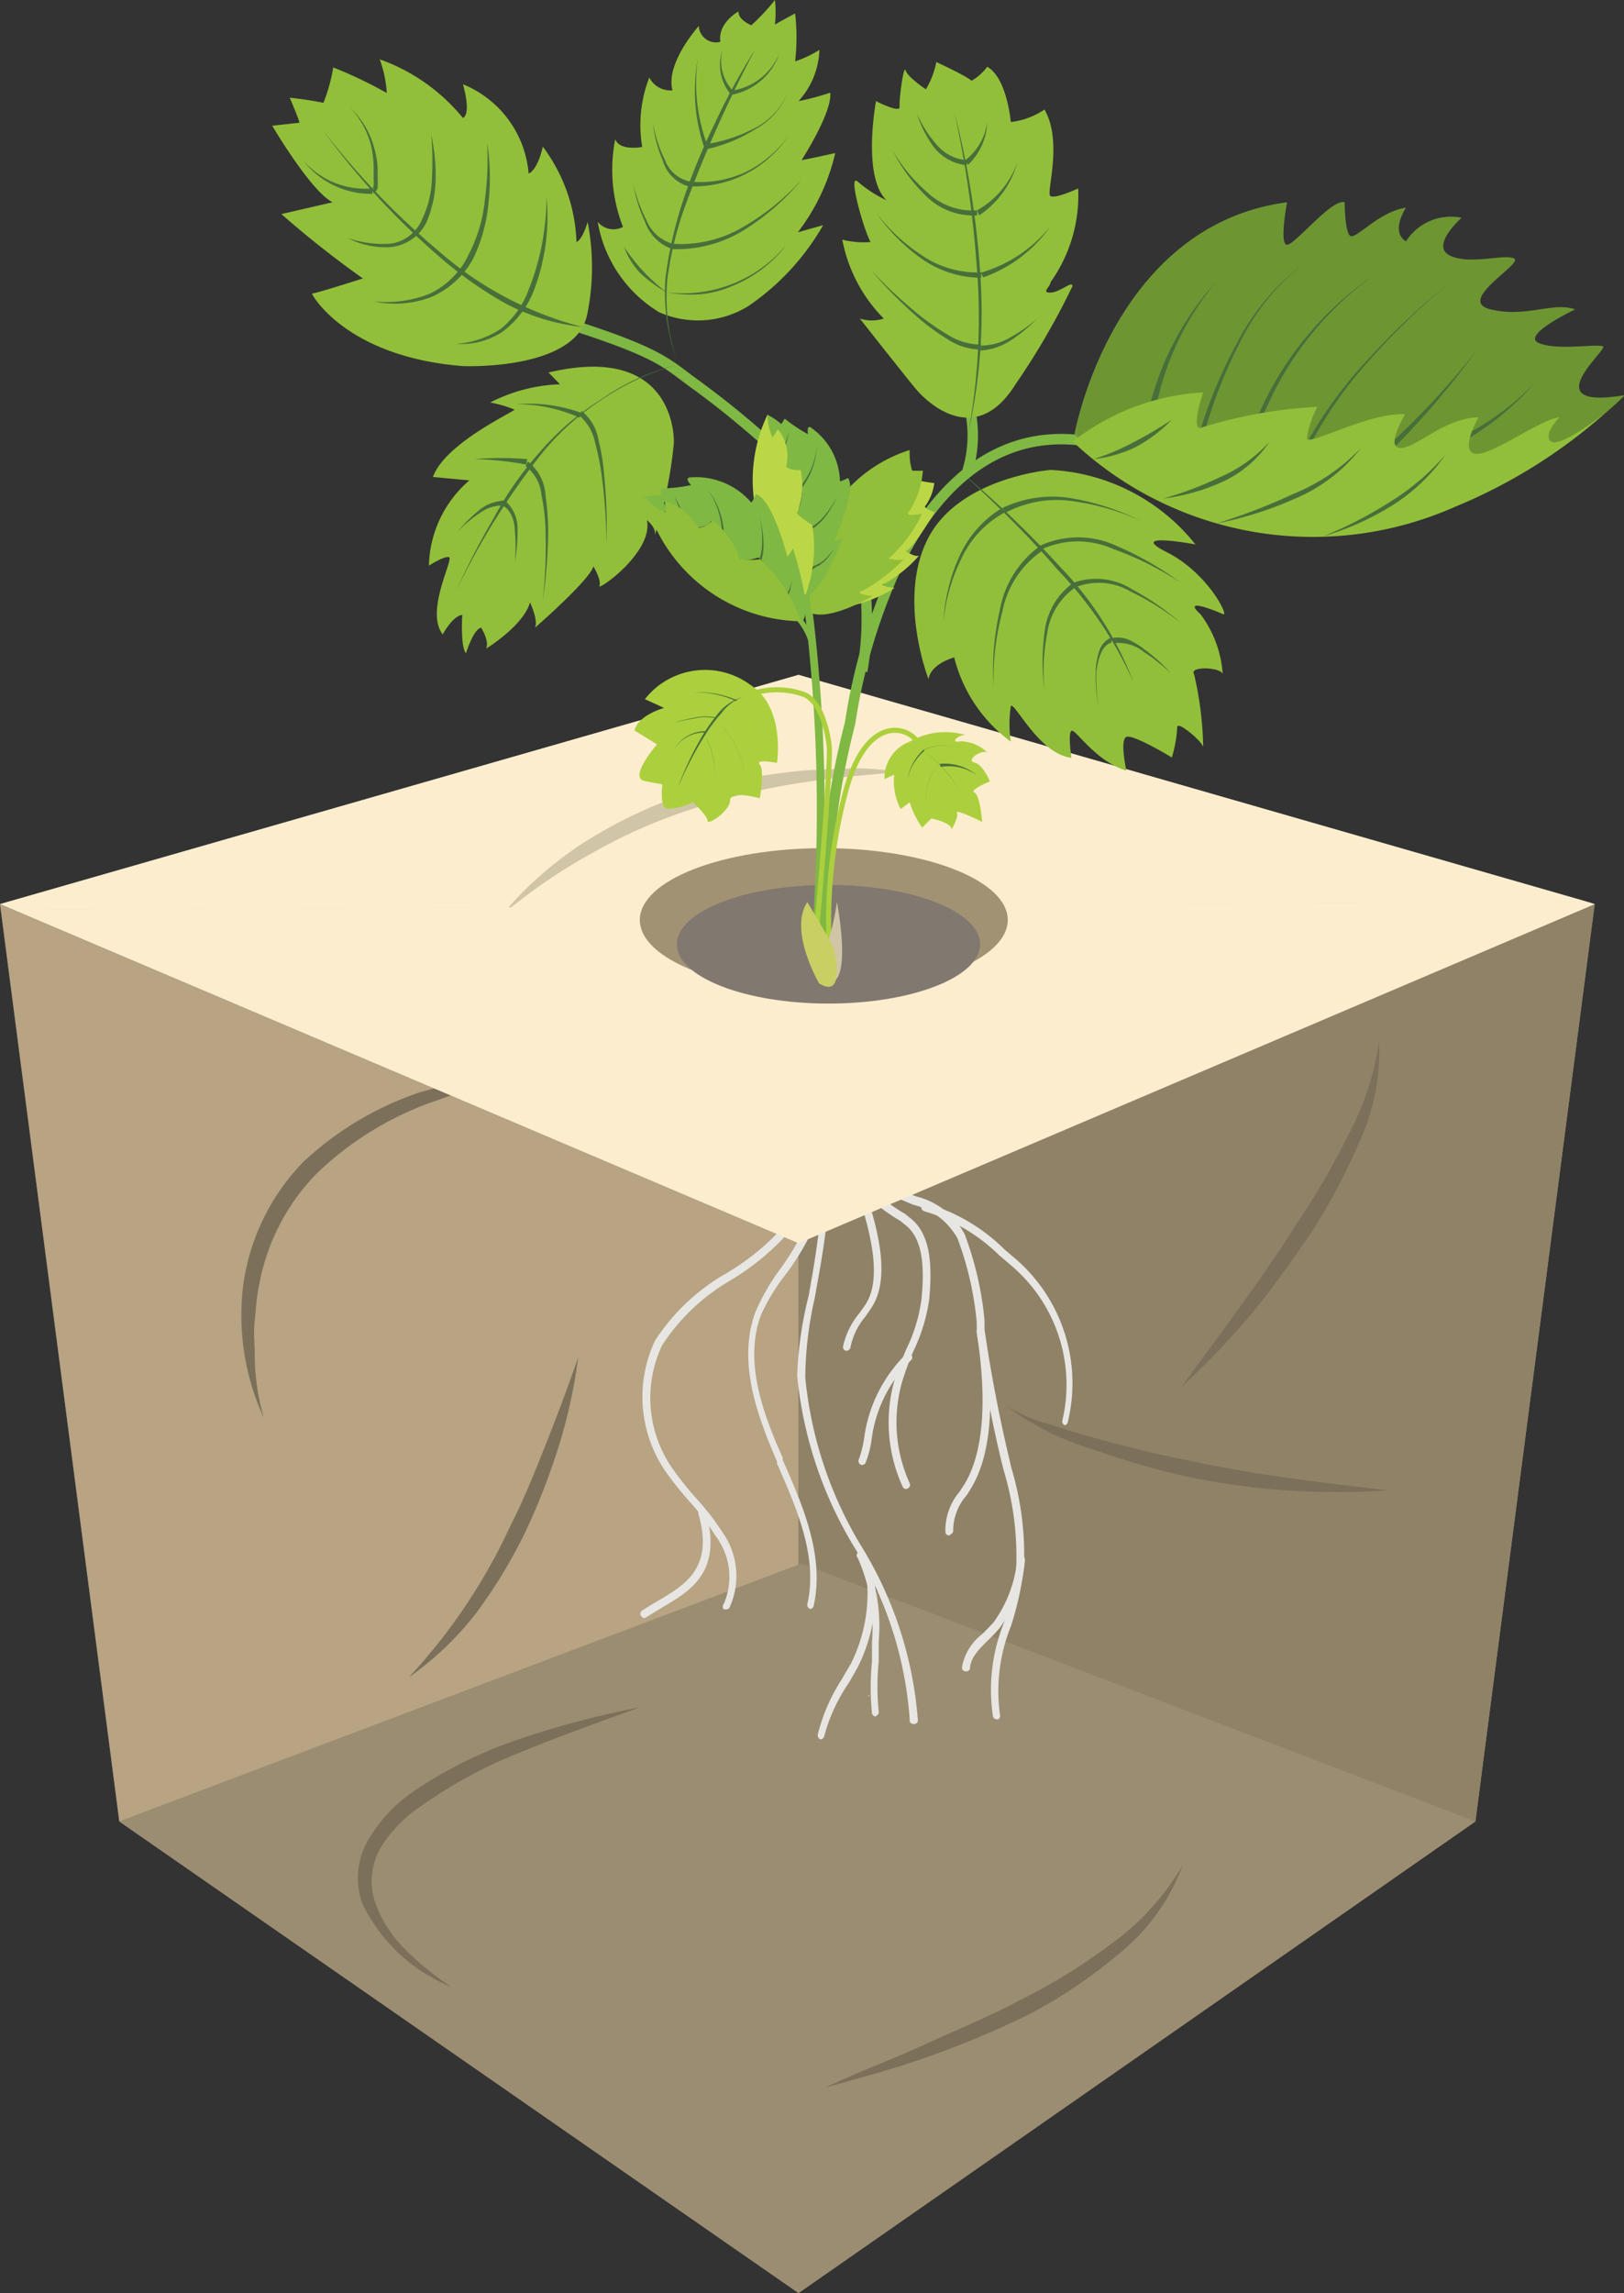 <?xml version="1.0" encoding="UTF-8"?>
<svg xmlns="http://www.w3.org/2000/svg" viewBox="0 0 48.2 68.02">
  <rect x="0" y="0" width="48.2" height="68.02" fill="#333333" stroke="none"/>
  <defs>
    <style>.cls-1{fill:#a29274;}.cls-2{fill:#e3e0c9;}.cls-3{fill:#fcedce;}.cls-4{fill:#bda885;}.cls-5{fill:#d0c5a6;}.cls-6{fill:#8f8267;}.cls-7{fill:#ab967a;opacity:0.25;}.cls-8{fill:#9b8d71;}.cls-9{fill:#7c705b;}.cls-10{fill:#e7e6e3;}.cls-11{fill:#817870;}.cls-12{fill:#92bf3a;}.cls-13{fill:#486f3a;}.cls-14{fill:#acd03d;}.cls-15,.cls-16,.cls-17{fill:none;stroke-miterlimit:10;}.cls-15,.cls-16{stroke:#7fb843;}.cls-15{stroke-width:0.31px;}.cls-16{stroke-width:0.23px;}.cls-17{stroke:#acd03d;stroke-width:0.15px;}.cls-18{fill:#6d9633;}.cls-19{fill:#7fb843;}.cls-20{fill:#bcd746;}.cls-21{fill:#c9cf62;}</style>
  </defs>
  <g id="Слой_2" data-name="Слой 2">
    <g id="Слой_1-2" data-name="Слой 1">
      <polygon class="cls-1" points="23.7 36.88 47.33 26.82 43.79 54.03 23.7 68.02 23.7 36.88"></polygon>
      <polygon class="cls-2" points="23.7 20.02 47.33 26.82 23.7 36.88 0 26.82 23.7 20.02"></polygon>
      <polygon class="cls-3" points="23.7 20.02 0 26.82 0.41 26.99 47.11 26.75 23.7 20.02"></polygon>
      <polygon class="cls-4" points="3.54 54.03 0 26.82 23.7 36.88 23.7 68.02 3.54 54.03"></polygon>
      <path class="cls-5" d="M14.89,27.15A10.84,10.84,0,0,1,17.32,25a14,14,0,0,1,3-1.44,16.32,16.32,0,0,1,3.22-.67c.55-.07,1.1-.06,1.64-.09s1.09.05,1.63.09c-1.08.1-2.16.18-3.22.36a19.36,19.36,0,0,0-3.11.77,15.66,15.66,0,0,0-2.93,1.3A16.34,16.34,0,0,0,14.89,27.15Z"></path>
      <polygon class="cls-6" points="23.7 36.88 47.33 26.82 43.79 54.03 23.7 68.02 23.7 36.88"></polygon>
      <polygon class="cls-7" points="3.54 54.03 0 26.82 23.7 36.88 23.7 68.02 3.54 54.03"></polygon>
      <polygon class="cls-8" points="23.7 68.02 3.54 54.03 23.79 46.38 43.79 54.03 23.7 68.02"></polygon>
      <path class="cls-9" d="M7.83,42.06a7.26,7.26,0,0,1-.61-3.94A6.49,6.49,0,0,1,9,34.47a9.47,9.47,0,0,1,3.47-2.07c.65-.18,1.3-.35,2-.49s1.33-.16,2-.22c-.64.17-1.29.3-1.93.45s-1.26.4-1.88.61a9.62,9.62,0,0,0-3.26,2.06,6.35,6.35,0,0,0-1.72,3.37c-.07.31-.08.64-.12,1s0,.66,0,1A6.76,6.76,0,0,0,7.83,42.06Z"></path>
      <path class="cls-9" d="M29.85,41.69a4.65,4.65,0,0,0,1.33.57c.46.15.92.29,1.39.42.94.25,1.88.49,2.83.67,1.9.41,3.83.63,5.78.86a21.83,21.83,0,0,1-5.87-.39A23.6,23.6,0,0,1,32.46,43,8.08,8.08,0,0,1,29.85,41.69Z"></path>
      <path class="cls-9" d="M17.16,40.27a15.35,15.35,0,0,1-.59,2.67,19.71,19.71,0,0,1-1,2.55,15.19,15.19,0,0,1-1.43,2.35,9.1,9.1,0,0,1-2,1.91,17,17,0,0,0,3-4.47c.41-.8.74-1.63,1.07-2.46S16.86,41.13,17.16,40.27Z"></path>
      <path class="cls-9" d="M24.49,61.93c1-.48,2-.84,2.93-1.27s1.95-.84,2.88-1.34A17.56,17.56,0,0,0,33,57.65a7.54,7.54,0,0,0,2.1-2.32,6.07,6.07,0,0,1-1.87,2.61,14.66,14.66,0,0,1-2.68,1.81,27.39,27.39,0,0,1-3,1.26C26.55,61.37,25.51,61.64,24.49,61.93Z"></path>
      <path class="cls-9" d="M13.4,58.94a5,5,0,0,1-2.64-2.46,2.23,2.23,0,0,1,.17-1.9,4.46,4.46,0,0,1,1.27-1.39,13,13,0,0,1,3.27-1.62,26.92,26.92,0,0,1,3.5-.92c-1.13.42-2.26.81-3.37,1.27a14.06,14.06,0,0,0-3.11,1.66,4,4,0,0,0-1.18,1.21,2,2,0,0,0-.2,1.57A3.66,3.66,0,0,0,12,57.8,8.38,8.38,0,0,0,13.4,58.94Z"></path>
      <path class="cls-9" d="M35.07,41.14c1.17-1.62,2.39-3.2,3.44-4.88A21.87,21.87,0,0,0,40,33.7a8.39,8.39,0,0,0,.93-2.81,6.44,6.44,0,0,1-.59,3,18.41,18.41,0,0,1-1.42,2.67c-.57.83-1.15,1.66-1.79,2.43A23.71,23.71,0,0,1,35.07,41.14Z"></path>
      <polygon class="cls-10" points="25.79 50.33 25.81 50.29 25.77 50.29 25.79 50.33"></polygon>
      <path class="cls-10" d="M21.54,47.74h-.06a.13.13,0,0,1,0-.16,2,2,0,0,0-.23-2,7.74,7.74,0,0,0-.75-1,10.15,10.15,0,0,1-.66-.81,3.91,3.91,0,0,1-.4-4,6.13,6.13,0,0,1,2.12-2,7.26,7.26,0,0,0,1.84-1.55c.94-1.25.95-2.94.87-4.71a.1.1,0,0,1,.11-.12h0a.12.12,0,0,1,.12.11c.08,1.81.07,3.55-.92,4.86A7.44,7.44,0,0,1,21.65,38a6,6,0,0,0-2,1.91A3.66,3.66,0,0,0,20,43.62a9.75,9.75,0,0,0,.64.8,7.55,7.55,0,0,1,.78,1,2.25,2.25,0,0,1,.23,2.27A.11.11,0,0,1,21.54,47.74Z"></path>
      <path class="cls-10" d="M19.14,48a.12.12,0,0,1-.1-.05.11.11,0,0,1,0-.16c.16-.11.33-.21.5-.31.84-.49,1.64-1,1.19-2.57a.11.11,0,0,1,.08-.14.12.12,0,0,1,.14.08c.5,1.78-.45,2.34-1.29,2.83l-.49.3Z"></path>
      <path class="cls-10" d="M24.05,47.73h0a.13.13,0,0,1-.09-.14c.32-1.4-.3-2.81-.9-4.18l0-.06c-.64-1.47-1.16-3-.64-4.43a6.58,6.58,0,0,1,.76-1.31,7.53,7.53,0,0,0,.56-.9,8.55,8.55,0,0,0,.57-4.47.1.1,0,0,1,.11-.12h0c.07,0,.12,0,.12.1a8.76,8.76,0,0,1-.59,4.6,8.45,8.45,0,0,1-.58.92A5.79,5.79,0,0,0,22.59,39c-.5,1.32,0,2.82.64,4.24l0,.07c.59,1.33,1.25,2.84.92,4.32A.12.12,0,0,1,24.05,47.73Z"></path>
      <path class="cls-10" d="M27.12,51.14h0A.11.11,0,0,1,27,51a11.29,11.29,0,0,0-1.66-5.13,12,12,0,0,1-1.68-5.06A11.23,11.23,0,0,1,24,38.44l.09-.51a26.76,26.76,0,0,0,.36-6.32.12.12,0,0,1,.11-.13h0a.11.11,0,0,1,.12.11A26.23,26.23,0,0,1,24.27,38l-.09.51a10.94,10.94,0,0,0-.28,2.35,11.82,11.82,0,0,0,1.66,5A11.47,11.47,0,0,1,27.24,51,.11.11,0,0,1,27.12,51.14Z"></path>
      <path class="cls-10" d="M24.36,51.6h0a.13.13,0,0,1-.09-.14A5.4,5.4,0,0,1,25,49.79c.08-.15.17-.29.25-.43a4.68,4.68,0,0,0,.46-2.7.11.11,0,0,1,.08-.14.11.11,0,0,1,.14.08,4.83,4.83,0,0,1-.48,2.87l-.25.44a5.17,5.17,0,0,0-.74,1.6A.13.13,0,0,1,24.36,51.6Z"></path>
      <path class="cls-10" d="M26,50.92a.12.12,0,0,1-.12-.1,7.92,7.92,0,0,1,0-1.54c0-.19,0-.38,0-.57a5.07,5.07,0,0,0-.42-2.49.11.11,0,0,1,0-.16.11.11,0,0,1,.16,0,5.18,5.18,0,0,1,.46,2.63c0,.2,0,.39,0,.59a7.42,7.42,0,0,0,0,1.49.11.11,0,0,1-.09.13Z"></path>
      <path class="cls-10" d="M26.9,44.17a.11.11,0,0,1-.11-.07,4.59,4.59,0,0,1-.23-3.2c.1-.3.22-.6.34-.88a4.85,4.85,0,0,0,.45-1.48c.08-.85.08-1.78-.49-2.21l-.15-.12A4.68,4.68,0,0,1,24.4,31.6a.11.11,0,0,1,.11-.12h0a.13.13,0,0,1,.11.12A4.47,4.47,0,0,0,26.85,36l.15.12c.66.5.66,1.5.58,2.42a5.19,5.19,0,0,1-.47,1.54,8.89,8.89,0,0,0-.32.86A4.37,4.37,0,0,0,27,44a.12.12,0,0,1-.05.15Z"></path>
      <path class="cls-10" d="M25.55,43.45h0a.12.12,0,0,1-.06-.16,3.09,3.09,0,0,0,.16-.65,4.28,4.28,0,0,1,1.23-2.46.12.12,0,0,1,.16,0,.12.12,0,0,1,0,.17,4,4,0,0,0-1.17,2.34,2.88,2.88,0,0,1-.18.7A.11.11,0,0,1,25.55,43.45Z"></path>
      <path class="cls-10" d="M25.12,40.07h0a.11.11,0,0,1-.1-.12,2.31,2.31,0,0,1,.49-1l.17-.24c.57-.86.06-2.44-.27-3.48L25.34,35a.12.12,0,0,1,.08-.15.11.11,0,0,1,.14.08l.06.19c.37,1.15.87,2.73.24,3.68l-.17.25a2,2,0,0,0-.45.93A.13.13,0,0,1,25.12,40.07Z"></path>
      <path class="cls-10" d="M29.58,51a.11.11,0,0,1-.11-.09,5.33,5.33,0,0,1,.31-2.73,8.65,8.65,0,0,0,.38-1.64,8.82,8.82,0,0,0-.37-2.92l-.07-.28c-.3-1.25-.54-2.54-.73-3.82l0-.29a9.59,9.59,0,0,0-.57-2.49,2.05,2.05,0,0,0-1.31-1c-1.09-.45-2.45-1-2.84-4.22a.11.11,0,0,1,.1-.13c.06,0,.12,0,.13.1.37,3.09,1.61,3.59,2.69,4a2.23,2.23,0,0,1,1.44,1.12,9.75,9.75,0,0,1,.59,2.55l0,.28c.19,1.28.43,2.56.73,3.81l.06.27a9,9,0,0,1,.38,3A9.51,9.51,0,0,1,30,48.25a5.13,5.13,0,0,0-.32,2.62.11.11,0,0,1-.08.14Z"></path>
      <path class="cls-10" d="M28.18,45.55a.12.12,0,0,1-.12-.09,1.77,1.77,0,0,1,.42-1.21l.15-.23c.55-.92.68-2.43.36-4.49a.12.12,0,0,1,.1-.14.14.14,0,0,1,.13.1c.32,2.12.19,3.68-.39,4.64a2.13,2.13,0,0,1-.16.25,1.59,1.59,0,0,0-.38,1,.12.12,0,0,1-.09.14Z"></path>
      <path class="cls-10" d="M28.66,49.58h0a.11.11,0,0,1-.11-.12,1.6,1.6,0,0,1,.62-1c.11-.12.23-.23.33-.35a3.79,3.79,0,0,0,.69-1.84.11.11,0,0,1,.12-.11h0a.11.11,0,0,1,.11.12,4,4,0,0,1-.74,2,4.12,4.12,0,0,1-.35.37c-.27.27-.53.52-.54.85A.12.12,0,0,1,28.66,49.58Z"></path>
      <path class="cls-10" d="M31.61,42.28h0a.12.12,0,0,1-.08-.14A4.63,4.63,0,0,0,30,37.53l-.34-.29a5.31,5.31,0,0,0-2.23-1.31.12.12,0,0,1-.08-.15.13.13,0,0,1,.15-.08,5.45,5.45,0,0,1,2.32,1.37l.33.28a4.87,4.87,0,0,1,1.54,4.84A.12.12,0,0,1,31.61,42.28Z"></path>
      <polygon class="cls-3" points="0.41 26.99 23.7 36.88 47.33 26.82 47.11 26.75 0.41 26.99"></polygon>
      <ellipse class="cls-1" cx="24.45" cy="27.29" rx="5.46" ry="2.13"></ellipse>
      <ellipse class="cls-11" cx="24.59" cy="28.01" rx="4.5" ry="1.76"></ellipse>
      <path class="cls-12" d="M31.18,13.94s-2.67.21-3.62,2,0,4.21,0,4.21,0-.41.76-.65A4.43,4.43,0,0,0,30,22a3.64,3.64,0,0,1,0-1.05c.1-.17.83,1.42,1.8,1.53,0,0-.11-.72,0-.8s.7.9,1.63,1.18c0,0-.2-.91,0-1s1.35.61,1.35.61a3.77,3.77,0,0,0,.16-.9c0-.2.73.41.77.59A10.15,10.15,0,0,0,35.44,20c-.16-.25.81-.21.85,0a3.33,3.33,0,0,0-.66-1.78c-.58-.52.48-.09.67,0s-.44-1.22-1.67-1.84.85-.23.85-.23A5.87,5.87,0,0,0,31.18,13.94Z"></path>
      <path class="cls-13" d="M29.75,15.07a3.43,3.43,0,0,1,2.11-.28,7.54,7.54,0,0,1,2,.66,7.22,7.22,0,0,0-2-.58,3.26,3.26,0,0,0-2,.33Z"></path>
      <path class="cls-13" d="M28,18.48a5.38,5.38,0,0,1,.45-1.92,3.22,3.22,0,0,1,1.29-1.49l.08.13a3,3,0,0,0-1.3,1.4A5.32,5.32,0,0,0,28,18.48Z"></path>
      <path class="cls-13" d="M30.89,16.18a2.69,2.69,0,0,1,2.22,0,9.55,9.55,0,0,1,1.94,1.11,9.28,9.28,0,0,0-2-1,2.57,2.57,0,0,0-2.12,0Z"></path>
      <path class="cls-13" d="M29.49,20.41a8,8,0,0,1,.18-2.29,3,3,0,0,1,1.22-1.94l.07.14a2.84,2.84,0,0,0-1.21,1.82A7.92,7.92,0,0,0,29.49,20.41Z"></path>
      <path class="cls-13" d="M31.85,17.29a2,2,0,0,1,1.75.19,8.12,8.12,0,0,1,1.45,1,7.91,7.91,0,0,0-1.49-.93,1.87,1.87,0,0,0-1.64-.13Z"></path>
      <path class="cls-13" d="M31,20.49A6.52,6.52,0,0,1,31,18.78a2.08,2.08,0,0,1,.85-1.49l.07.13a2,2,0,0,0-.84,1.37A6,6,0,0,0,31,20.49Z"></path>
      <path class="cls-13" d="M33,18.93a.85.85,0,0,1,.55.07,2.52,2.52,0,0,1,.44.28,5,5,0,0,1,.76.69,6,6,0,0,0-.8-.63,1.21,1.21,0,0,0-.9-.26Z"></path>
      <path class="cls-13" d="M32.61,21a4.91,4.91,0,0,1-.09-1.09,2.11,2.11,0,0,1,.09-.55.65.65,0,0,1,.38-.45l0,.15c-.31.09-.4.52-.45.86A5.58,5.58,0,0,0,32.61,21Z"></path>
      <path class="cls-13" d="M28.52,14a30,30,0,0,1,2.94,2.81,10.13,10.13,0,0,1,2.18,3.42,11.65,11.65,0,0,0-2.26-3.34C30.49,15.85,29.51,14.91,28.52,14Z"></path>
      <path class="cls-14" d="M22.29,20.33a2.27,2.27,0,0,0-3.15.41l.57.26s-.77.21-.88.67l.67.41s-.87,1-.36,1.09l.52.1s-.1.67.15.72a1.55,1.55,0,0,0,.75-.2s.44.41.44.56.67-.3.67-.61.88-.06.88-.06.15-.82,0-1,.51-.05.51-.05S23.32,21,22.29,20.33Z"></path>
      <path class="cls-13" d="M20.14,23.3a9.86,9.86,0,0,1,.72-1.5,5.6,5.6,0,0,1,.49-.68,1.49,1.49,0,0,1,.71-.45h0a1.38,1.38,0,0,0-.65.49,4.51,4.51,0,0,0-.49.66,10.28,10.28,0,0,0-.77,1.47Z"></path>
      <path class="cls-13" d="M21.85,20.8a2.84,2.84,0,0,0-1.29-.26,2.82,2.82,0,0,1,1.31.23Z"></path>
      <path class="cls-13" d="M22.78,22.12a2.14,2.14,0,0,0-.93-1.32l0,0A2.15,2.15,0,0,1,22.78,22.12Z"></path>
      <path class="cls-13" d="M21.25,21.31a1.33,1.33,0,0,0-.63,0,4.75,4.75,0,0,0-.63.14,3.64,3.64,0,0,1,.63-.16,1.43,1.43,0,0,1,.65,0Z"></path>
      <path class="cls-13" d="M22.11,23a2.66,2.66,0,0,0-.86-1.64l0,0A2.71,2.71,0,0,1,22.11,23Z"></path>
      <path class="cls-13" d="M20.92,21.73a1.06,1.06,0,0,0-.93.52,1.09,1.09,0,0,1,.94-.56Z"></path>
      <path class="cls-13" d="M21.21,23a2.24,2.24,0,0,0-.31-1.23l0,0A2.38,2.38,0,0,1,21.21,23Z"></path>
      <path class="cls-14" d="M27,22a1.16,1.16,0,0,0-.75,1.11l.29-.13A1.81,1.81,0,0,0,26.73,24L27,23.8a2.63,2.63,0,0,0,.37.75l.27-.27s.62.12.6.33c0,0,.22-.37.16-.5s.75.27.75.27-.06-.8-.23-.87.46-.33.46-.33-.19-.49-.46-.56.23-.41.39-.29a1.16,1.16,0,0,0-.8-.34c-.38.07,0-.26.2-.17A2.13,2.13,0,0,0,27,22Z"></path>
      <path class="cls-13" d="M27.44,22.27a1.5,1.5,0,0,0-.51.89,1.53,1.53,0,0,1,.48-.92Z"></path>
      <path class="cls-13" d="M28.53,23.55a3.72,3.72,0,0,0-1.12-1.28l0,0A3.92,3.92,0,0,1,28.53,23.55Z"></path>
      <path class="cls-13" d="M27.41,22.24a1.6,1.6,0,0,1,1.25,0,1.59,1.59,0,0,0-1.23,0Z"></path>
      <path class="cls-13" d="M27.89,22.66A1.5,1.5,0,0,1,29,23a1.44,1.44,0,0,0-1.08-.25Z"></path>
      <path class="cls-13" d="M27.49,23.83a1.38,1.38,0,0,1,.4-1.16l0,0A1.41,1.41,0,0,0,27.49,23.83Z"></path>
      <path class="cls-15" d="M28.41,11.14a3.64,3.64,0,0,1,.27,2.94"></path>
      <path class="cls-15" d="M32.55,13.14c-3.91-.82-5.64,3.05-6.06,3.95a17.35,17.35,0,0,0-1.26,4.36A23.57,23.57,0,0,0,24.49,28"></path>
      <path class="cls-15" d="M15.63,9.22c3.75,1.13,4,1.43,4.87,2.08a27.15,27.15,0,0,1,3.75,3.26,5.66,5.66,0,0,1,1.34,2.24,9,9,0,0,1,0,3.11"></path>
      <path class="cls-16" d="M23.91,17.42a48.63,48.63,0,0,1,.29,10.52"></path>
      <path class="cls-17" d="M22.06,20.68a2.38,2.38,0,0,1,1.85-.06c.44.23.64,1,.7,1.5s-.35,5.32-.41,5.82"></path>
      <path class="cls-17" d="M27.22,22c-.29-.46-1.52-.81-2.13,1.51A14.74,14.74,0,0,0,24.61,28"></path>
      <path class="cls-18" d="M31.89,12.88S33,6.69,38.2,6c0,0-.24,1.26,0,1.26S39.53,5.88,39.91,6c0,0,0,.9.17,1s.84-.72,1.65-.84c0,0-.48.71,0,1a1.58,1.58,0,0,1,1.65-.7s-.94.83-.35,1.12,1.63-.06,1.91.09-1.76,1.26-.69,1.51,1.86-.24,2.5,0c0,0-1.64.77-1.07,1s1.77,0,1.9.1-2.06,1.9.65,1.44C48.2,11.74,39.84,20.31,31.89,12.88Z"></path>
      <path class="cls-13" d="M34.12,12.06a8.57,8.57,0,0,1,2-3.73,8.39,8.39,0,0,0-1.81,3.76Z"></path>
      <path class="cls-13" d="M35.53,13.08a14.35,14.35,0,0,1,1.18-2.9,7.1,7.1,0,0,1,2-2.38,6.91,6.91,0,0,0-1.94,2.42,14.31,14.31,0,0,0-1.1,2.9Z"></path>
      <path class="cls-13" d="M37.2,12.67a9.71,9.71,0,0,1,3.58-4.51,9.66,9.66,0,0,0-3.44,4.56Z"></path>
      <path class="cls-13" d="M38.72,13.26a12.47,12.47,0,0,1,1.92-2.64A20.09,20.09,0,0,1,43,8.41a20.82,20.82,0,0,0-2.34,2.26,12.15,12.15,0,0,0-1.84,2.66Z"></path>
      <path class="cls-13" d="M41,13.4a23.77,23.77,0,0,0,2.82-3,23.76,23.76,0,0,1-2.71,3.14Z"></path>
      <path class="cls-13" d="M43.29,13a8,8,0,0,0,2.25-1.63,8.31,8.31,0,0,1-2.18,1.77Z"></path>
      <path class="cls-12" d="M43.26,15a10.4,10.4,0,0,1-11.42-1.9,6.9,6.9,0,0,1,3.87-1.46s-.35,1-.1,1.06a13.84,13.84,0,0,1,3.49-.63,2.69,2.69,0,0,0-.31.94c.05.22,1.89-.79,2.91-.72,0,0-.6,1-.13,1s1.3-.89,2.31-.91c0,0-.57,1-.1,1.08s1.89-1,2.5-1.08c0,0-.51.53-.24.72s1.57-.82,1.57-.82A15.57,15.57,0,0,1,43.26,15"></path>
      <path class="cls-13" d="M32.46,13.62a7.09,7.09,0,0,0,1.2-.51,11.71,11.71,0,0,0,1.12-.66,4.36,4.36,0,0,1-1.05.8A3.79,3.79,0,0,1,32.46,13.62Z"></path>
      <path class="cls-13" d="M34.52,14.79a10.46,10.46,0,0,0,1.7-.64,4.23,4.23,0,0,0,1.46-1.05,3.35,3.35,0,0,1-1.39,1.19A6.07,6.07,0,0,1,34.52,14.79Z"></path>
      <path class="cls-13" d="M36.1,15.53a18,18,0,0,0,2.29-.88,5.73,5.73,0,0,0,2-1.36,4.81,4.81,0,0,1-1.95,1.5A10.87,10.87,0,0,1,36.1,15.53Z"></path>
      <path class="cls-13" d="M39.27,15.91a12.11,12.11,0,0,0,1.95-1,7.16,7.16,0,0,0,1.68-1.42A5.46,5.46,0,0,1,41.31,15,8.24,8.24,0,0,1,39.27,15.91Z"></path>
      <path class="cls-12" d="M27.21,11.57s1.61,1.95,2.93-.17a21.66,21.66,0,0,0,1.69-2.91c0-.18-.36.18-.65.19s0-.18,0-.31A4.43,4.43,0,0,0,32,5.59s-.71.33-.83.22S31.55,4.2,31,3.25a2.26,2.26,0,0,1-1,.37s-.11-1.31-.7-1.64a1.48,1.48,0,0,1-.51.44s.38.07-1-.58a2.49,2.49,0,0,1-.31.81s-.54-.36-.6-.56-.2.88-.18,1.08S26,3,26,3s-.42,2.23.31,2.94a3.71,3.71,0,0,1-.85-.55c-.32-.29.2,1.5.38,1.79A2.62,2.62,0,0,1,25,7.11a4.51,4.51,0,0,0,1.23,2.34,1.15,1.15,0,0,1-.71,0S27,11.33,27.21,11.57Z"></path>
      <path class="cls-13" d="M28.32,3.3a26.28,26.28,0,0,1,.77,4.75,16.32,16.32,0,0,1-.35,4.78A18.67,18.67,0,0,0,29,8.05,31.9,31.9,0,0,0,28.32,3.3Z"></path>
      <path class="cls-13" d="M29.13,10.25A1.71,1.71,0,0,0,30,10a4.23,4.23,0,0,0,.78-.55,4.42,4.42,0,0,1-.74.62,1.86,1.86,0,0,1-.94.33Z"></path>
      <path class="cls-13" d="M25.84,8a14,14,0,0,0,1.5,1.39,7.76,7.76,0,0,0,.84.57,1.81,1.81,0,0,0,.94.26v.15a1.82,1.82,0,0,1-1-.31,6.44,6.44,0,0,1-.84-.61A13.23,13.23,0,0,1,25.84,8Z"></path>
      <path class="cls-13" d="M29.11,8.09a4.14,4.14,0,0,0,2.07-1.38,4.11,4.11,0,0,1-2,1.52Z"></path>
      <path class="cls-13" d="M26,6.3a5.38,5.38,0,0,0,1.37,1.28,2.92,2.92,0,0,0,1.75.5v.16a3.1,3.1,0,0,1-1.8-.59A5.5,5.5,0,0,1,26,6.3Z"></path>
      <path class="cls-13" d="M29,6.24a2.65,2.65,0,0,0,1.19-1.41,2.76,2.76,0,0,1-1.13,1.56Z"></path>
      <path class="cls-13" d="M26.49,4.46a4.9,4.9,0,0,0,1.05,1.26A1.94,1.94,0,0,0,29,6.24l0,.15a2,2,0,0,1-1.55-.61A5.11,5.11,0,0,1,26.49,4.46Z"></path>
      <path class="cls-13" d="M28.64,4.76a1.71,1.71,0,0,0,.66-1.14,1.82,1.82,0,0,1-.57,1.27Z"></path>
      <path class="cls-13" d="M27.21,3.36a3.5,3.5,0,0,0,.58.92,1.29,1.29,0,0,0,.9.47V4.9a1.41,1.41,0,0,1-1-.57A3.49,3.49,0,0,1,27.21,3.36Z"></path>
      <path class="cls-12" d="M17.74,6.58a3.89,3.89,0,0,0,1.82,2.68,2.84,2.84,0,0,0,2.65-.18,7.27,7.27,0,0,0,2.22-2.4l-.75.21a6.12,6.12,0,0,0,1.11-2.35s-.8.18-1,.21c0,0,.92-1.42.85-2A7.64,7.64,0,0,1,23.7,3a2.38,2.38,0,0,0,.62-1.52,3.27,3.27,0,0,1-.72.34,6.44,6.44,0,0,0,0-1.42s-.44.23-.6.33A3.39,3.39,0,0,0,23,0a6.29,6.29,0,0,1-.7.75S21.9.59,21.92.34c0,0-.62.33-.54.9a.51.51,0,0,1-.64-.47s-1,1.11-.78,1.91a.71.71,0,0,1-.69-.38,3.92,3.92,0,0,0-.21,2.06s-.67.13-.8-.23a4.66,4.66,0,0,0,.23,2.6A.6.6,0,0,1,17.74,6.58Z"></path>
      <path class="cls-13" d="M23.81,5.31A7.07,7.07,0,0,1,22.12,6.8a3.79,3.79,0,0,1-2.18.59l0-.16a3.62,3.62,0,0,0,2.12-.5A7.13,7.13,0,0,0,23.81,5.31Z"></path>
      <path class="cls-13" d="M20.08,10.66a5.8,5.8,0,0,1-.33-2.41,12.26,12.26,0,0,1,.55-2.38,18.56,18.56,0,0,1,.94-2.26,19.28,19.28,0,0,1,1.17-2.14,38.26,38.26,0,0,0-2,4.44,10.27,10.27,0,0,0-.6,2.35A5.92,5.92,0,0,0,20.08,10.66Z"></path>
      <path class="cls-13" d="M23.29,7.33a3.87,3.87,0,0,1-1.57,1.16,3.09,3.09,0,0,1-.95.24,4.06,4.06,0,0,1-1-.06h0a4,4,0,0,0,1.92-.23,3.92,3.92,0,0,0,1.59-1.11Z"></path>
      <path class="cls-13" d="M18.52,7.32a5.58,5.58,0,0,0,1.26,1.35A4.06,4.06,0,0,1,19,8.1,2.27,2.27,0,0,1,18.52,7.32Z"></path>
      <path class="cls-13" d="M18.8,5.47a4.58,4.58,0,0,0,.39,1.07,1.19,1.19,0,0,0,.77.69l0,.16a1.31,1.31,0,0,1-.82-.82A4.21,4.21,0,0,1,18.8,5.47Z"></path>
      <path class="cls-13" d="M20.52,5.39a3.23,3.23,0,0,0,1.62-.29A3.42,3.42,0,0,0,23.42,4a3.38,3.38,0,0,1-2.91,1.53Z"></path>
      <path class="cls-13" d="M19.38,3.64a3.76,3.76,0,0,0,.35,1.09,1,1,0,0,0,.79.66v.16a1.12,1.12,0,0,1-.85-.79A3.69,3.69,0,0,1,19.38,3.64Z"></path>
      <path class="cls-13" d="M20.9,4.37a5.19,5.19,0,0,1-.19-2.62A5.24,5.24,0,0,0,21,4.32Z"></path>
      <path class="cls-13" d="M23.42,2.63a2.1,2.1,0,0,1-1,1.2A4.53,4.53,0,0,1,21,4.42l0-.15a4.68,4.68,0,0,0,1.46-.5A2.05,2.05,0,0,0,23.42,2.63Z"></path>
      <path class="cls-13" d="M21.72,2.69a1.83,1.83,0,0,0,1.42-1.12,1.87,1.87,0,0,1-1.42,1.24Z"></path>
      <path class="cls-13" d="M21.45,1.47a1.28,1.28,0,0,0,.31,1.23l-.07.1A1.35,1.35,0,0,1,21.45,1.47Z"></path>
      <path class="cls-12" d="M13.74,10.86c.07,0,2.82.11,3.55-1.15a1.52,1.52,0,0,0,.15-.44,7,7,0,0,0,0-2.69s-.13.5-.33.6a5,5,0,0,0-1-2.83s-.13.66-.42.8A3.14,3.14,0,0,0,13.74,2.5s.26.86,0,1a5.62,5.62,0,0,0-2.47-1.74,3.52,3.52,0,0,1,.21,1A12.89,12.89,0,0,0,9.89,2,5,5,0,0,1,9.6,3.05a10.27,10.27,0,0,0-1-.15s.25.58.29.74l-.81.09S9.22,5.67,9.87,6l-1.52.35h0a29.88,29.88,0,0,0,2.42,1.91s-1.34.43-1.51.45C9.22,8.67,10.2,10.58,13.74,10.86Z"></path>
      <path class="cls-13" d="M9.63,3.92A23,23,0,0,0,13,7.43,10.36,10.36,0,0,0,17.29,9.7v0A6.34,6.34,0,0,1,15,9a11.69,11.69,0,0,1-2-1.42,22.26,22.26,0,0,1-3.33-3.6Z"></path>
      <path class="cls-13" d="M14.46,4.24A6.59,6.59,0,0,1,14.5,6a4.82,4.82,0,0,1-.45,1.66A2.58,2.58,0,0,1,12.8,8.81a3,3,0,0,1-1.71.13,3.49,3.49,0,0,0,1.67-.23,2.44,2.44,0,0,0,1.15-1.16,4.48,4.48,0,0,0,.48-1.61A9.64,9.64,0,0,0,14.46,4.24Z"></path>
      <path class="cls-13" d="M16.22,5.84a6.12,6.12,0,0,1-.4,2.84,2.78,2.78,0,0,1-.89,1.15,2.19,2.19,0,0,1-1.38.37,2.74,2.74,0,0,0,1.32-.45,2.69,2.69,0,0,0,.81-1.13A7.48,7.48,0,0,0,16.22,5.84Z"></path>
      <path class="cls-13" d="M12.8,4a5.68,5.68,0,0,1,.13,1.3,3.39,3.39,0,0,1-.27,1.29,1.33,1.33,0,0,1-1.07.74,2.43,2.43,0,0,1-1.27-.27,3.23,3.23,0,0,0,1.26.17,1.19,1.19,0,0,0,.94-.71,3,3,0,0,0,.3-1.22A9.43,9.43,0,0,0,12.8,4Z"></path>
      <path class="cls-13" d="M11.09,5.59c-.08,0,0,0,0-.09a.94.94,0,0,0,0-.16c0-.11,0-.22,0-.33a3,3,0,0,0-.07-.66,2.54,2.54,0,0,0-.63-1.16,2.55,2.55,0,0,1,.7,1.14,2.62,2.62,0,0,1,.12.68c0,.11,0,.23,0,.35a1.11,1.11,0,0,1,0,.17c0,.07,0,.09-.13.22Z"></path>
      <path class="cls-13" d="M9,4.76a2.45,2.45,0,0,0,2.05.83v.16A2.53,2.53,0,0,1,9,4.76Z"></path>
      <path class="cls-12" d="M20,13.14s.13-3-3.72-2.09l.34.35a4.87,4.87,0,0,0-2.07.54,3.61,3.61,0,0,1,.72.21c0,.06-2.07,1-2.42,2l1.08.1a3.44,3.44,0,0,0-1.2,2.53s.46-.3.6-.25-.72,1.61-.19,2.29c0,0,.29-.55.58-.58,0,0-.06.94.11,1.14,0,0,.22-.72.45-.76,0,0,.25.39.15.62,0,0,1.11-.68,1.3-1.37,0,0,.25.52.15.75,0,0,1.64-1.43,1.73-1.82,0,0,.25.41.18.58s1.61-1,1.41-1.95c0,0,.3.23.23.46A12.7,12.7,0,0,0,20,13.14Z"></path>
      <path class="cls-13" d="M13.52,17.57a22,22,0,0,1,1.11-2.16,10.15,10.15,0,0,1,1.39-2,8,8,0,0,1,1.85-1.58,6.56,6.56,0,0,1,2.21-1,7.39,7.39,0,0,0-2.18,1,7.63,7.63,0,0,0-1.8,1.6A21.3,21.3,0,0,0,13.52,17.57Z"></path>
      <path class="cls-13" d="M17.2,12.39a4.55,4.55,0,0,0-1.87-.4,4.54,4.54,0,0,1,1.93.26Z"></path>
      <path class="cls-13" d="M18,16.12a16.33,16.33,0,0,0-.14-2,7.79,7.79,0,0,0-.2-1,1.45,1.45,0,0,0-.46-.79l.06-.14a1.39,1.39,0,0,1,.51.9,5.41,5.41,0,0,1,.16,1A14.65,14.65,0,0,1,18,16.12Z"></path>
      <path class="cls-13" d="M15.62,13.78a9.68,9.68,0,0,0-1.53-.16,9,9,0,0,1,1.56,0Z"></path>
      <path class="cls-13" d="M16.11,17.82a15.32,15.32,0,0,0,.08-2.14,6.14,6.14,0,0,0-.12-1,1.21,1.21,0,0,0-.47-.85l.07-.14a1.37,1.37,0,0,1,.52,1,7.59,7.59,0,0,1,.08,1.07A15.3,15.3,0,0,1,16.11,17.82Z"></path>
      <path class="cls-13" d="M15,15a1.12,1.12,0,0,0-.76.22,3.5,3.5,0,0,0-.66.56,4,4,0,0,1,.61-.62,1.25,1.25,0,0,1,.85-.31Z"></path>
      <path class="cls-13" d="M15.28,16.66a4.52,4.52,0,0,0,0-.9c0-.29-.11-.62-.34-.75l.08-.13a1.1,1.1,0,0,1,.34.87A4.6,4.6,0,0,1,15.28,16.66Z"></path>
      <path class="cls-19" d="M23.6,18.35a1.88,1.88,0,0,1,.49,1.35c0,.09.16.1.15,0a2,2,0,0,0-.53-1.46c-.07-.06-.18.05-.11.11Z"></path>
      <path class="cls-20" d="M26.73,14.12a5.57,5.57,0,0,0,1,.21,1.51,1.51,0,0,1-.26.67c-.1.07.27.19.27.19s-.65,1.11-.86,1.16c0,0,.28.19.4.13a3.94,3.94,0,0,1-1,.82c-.28.08.27.14.27.14a4,4,0,0,1-1.64.59C24.16,18.05,26.73,14.12,26.73,14.12Z"></path>
      <path class="cls-12" d="M24.09,18.19A4.26,4.26,0,0,1,27,13.35a1.83,1.83,0,0,0,.07.61,2.5,2.5,0,0,0,.32,0A2.55,2.55,0,0,1,27,15.15c-.22.23.37.08.37.08a4,4,0,0,1-1,1.34s.38.09.47,0a5,5,0,0,1-1.21.94c-.36.11.27.17.27.17S24.68,18.41,24.09,18.19Z"></path>
      <path class="cls-19" d="M23.91,17.65s.31.24,1.11-1.68l-.27.08s.69-1.48.42-1.87a1.73,1.73,0,0,1-.24.1,2,2,0,0,0-.84-1.58c-.16-.14-.11.18-.11.18a4.81,4.81,0,0,1-.69-.46l-.1.16a2.06,2.06,0,0,0-.42-.28s0,.61.16.68.16-.25.16-.25a1.48,1.48,0,0,1,.24,1.13s.28.17.4.11.12,1-.06,1.15.44.44.44.44A4.92,4.92,0,0,1,23.91,17.65Z"></path>
      <path class="cls-13" d="M24.05,16.88c.08-.11.15-.09.21-.14a.76.76,0,0,0,.19-.12,2,2,0,0,0,.3-.34,1.72,1.72,0,0,1-.28.37l-.18.14c-.05,0-.16.09-.17.1Z"></path>
      <path class="cls-13" d="M23.92,15.71a1.37,1.37,0,0,0,.55-.41,3.35,3.35,0,0,0,.39-.59,3.37,3.37,0,0,1-.36.61,1.48,1.48,0,0,1-.56.46Z"></path>
      <path class="cls-13" d="M23.57,14.63a2.18,2.18,0,0,0,.67-1.37,2.19,2.19,0,0,1-.62,1.42Z"></path>
      <path class="cls-13" d="M23.13,13.57a3.7,3.7,0,0,0,.28-.77,3.89,3.89,0,0,1-.22.81Z"></path>
      <path class="cls-20" d="M23.91,17.65a4.49,4.49,0,0,1-1.13-5.35,1.62,1.62,0,0,0,.15.68s.16-.25.16-.25a1.28,1.28,0,0,1,.24,1.12.63.63,0,0,0,.43.09,2.13,2.13,0,0,1-.11,1.29,2,2,0,0,0,.46.33A4.2,4.2,0,0,1,23.91,17.65Z"></path>
      <path class="cls-19" d="M23.78,18.43s.42,0-.24-2.16l-.17.25s-.43-1.72-.94-1.86a1,1,0,0,1-.13.25,2.16,2.16,0,0,0-1.79-.75c-.23,0,0,.23,0,.23a4.78,4.78,0,0,1-.89.1l0,.2a2.28,2.28,0,0,0-.54.06s.4.51.6.46,0-.33,0-.33a1.61,1.61,0,0,1,1,.78s.35-.05.41-.18.76.72.75,1,.67.06.67.06A5.43,5.43,0,0,1,23.78,18.43Z"></path>
      <path class="cls-13" d="M23.37,17.7c0-.15.05-.18.07-.26a1.09,1.09,0,0,0,.07-.24,1.55,1.55,0,0,0,0-.48,1.6,1.6,0,0,1,0,.49,2,2,0,0,1-.05.24c0,.07-.07.19-.07.21Z"></path>
      <path class="cls-13" d="M22.44,16.81a1.49,1.49,0,0,0,.18-.73,2.81,2.81,0,0,0-.08-.76,3.34,3.34,0,0,1,.12.76,1.59,1.59,0,0,1-.15.77Z"></path>
      <path class="cls-13" d="M21.41,16.14a2.35,2.35,0,0,0-.39-1.6,2.32,2.32,0,0,1,.46,1.61Z"></path>
      <path class="cls-13" d="M20.31,15.56a3.76,3.76,0,0,0-.3-.83,2.52,2.52,0,0,1,.21.4,4.08,4.08,0,0,1,.17.42Z"></path>
      <path class="cls-12" d="M23.78,18.43a4.87,4.87,0,0,1-4.65-3.69,1.86,1.86,0,0,0,.6.46c.06,0,0-.32,0-.32.17.06.51.06,1,.78a.72.72,0,0,0,.42-.22,2.27,2.27,0,0,1,.8,1.15,2.39,2.39,0,0,0,.61,0A4.74,4.74,0,0,1,23.78,18.43Z"></path>
      <path class="cls-5" d="M24.84,26.76s.45,2.3-.19,2.39-.15-.93-.15-1A7.09,7.09,0,0,0,24.84,26.76Z"></path>
      <path class="cls-21" d="M24.31,29.17s-.91-1.55-.35-2.41c0,0,.71,1.17.78,1.37S25.07,29.65,24.31,29.17Z"></path>
    </g>
  </g>
</svg>
